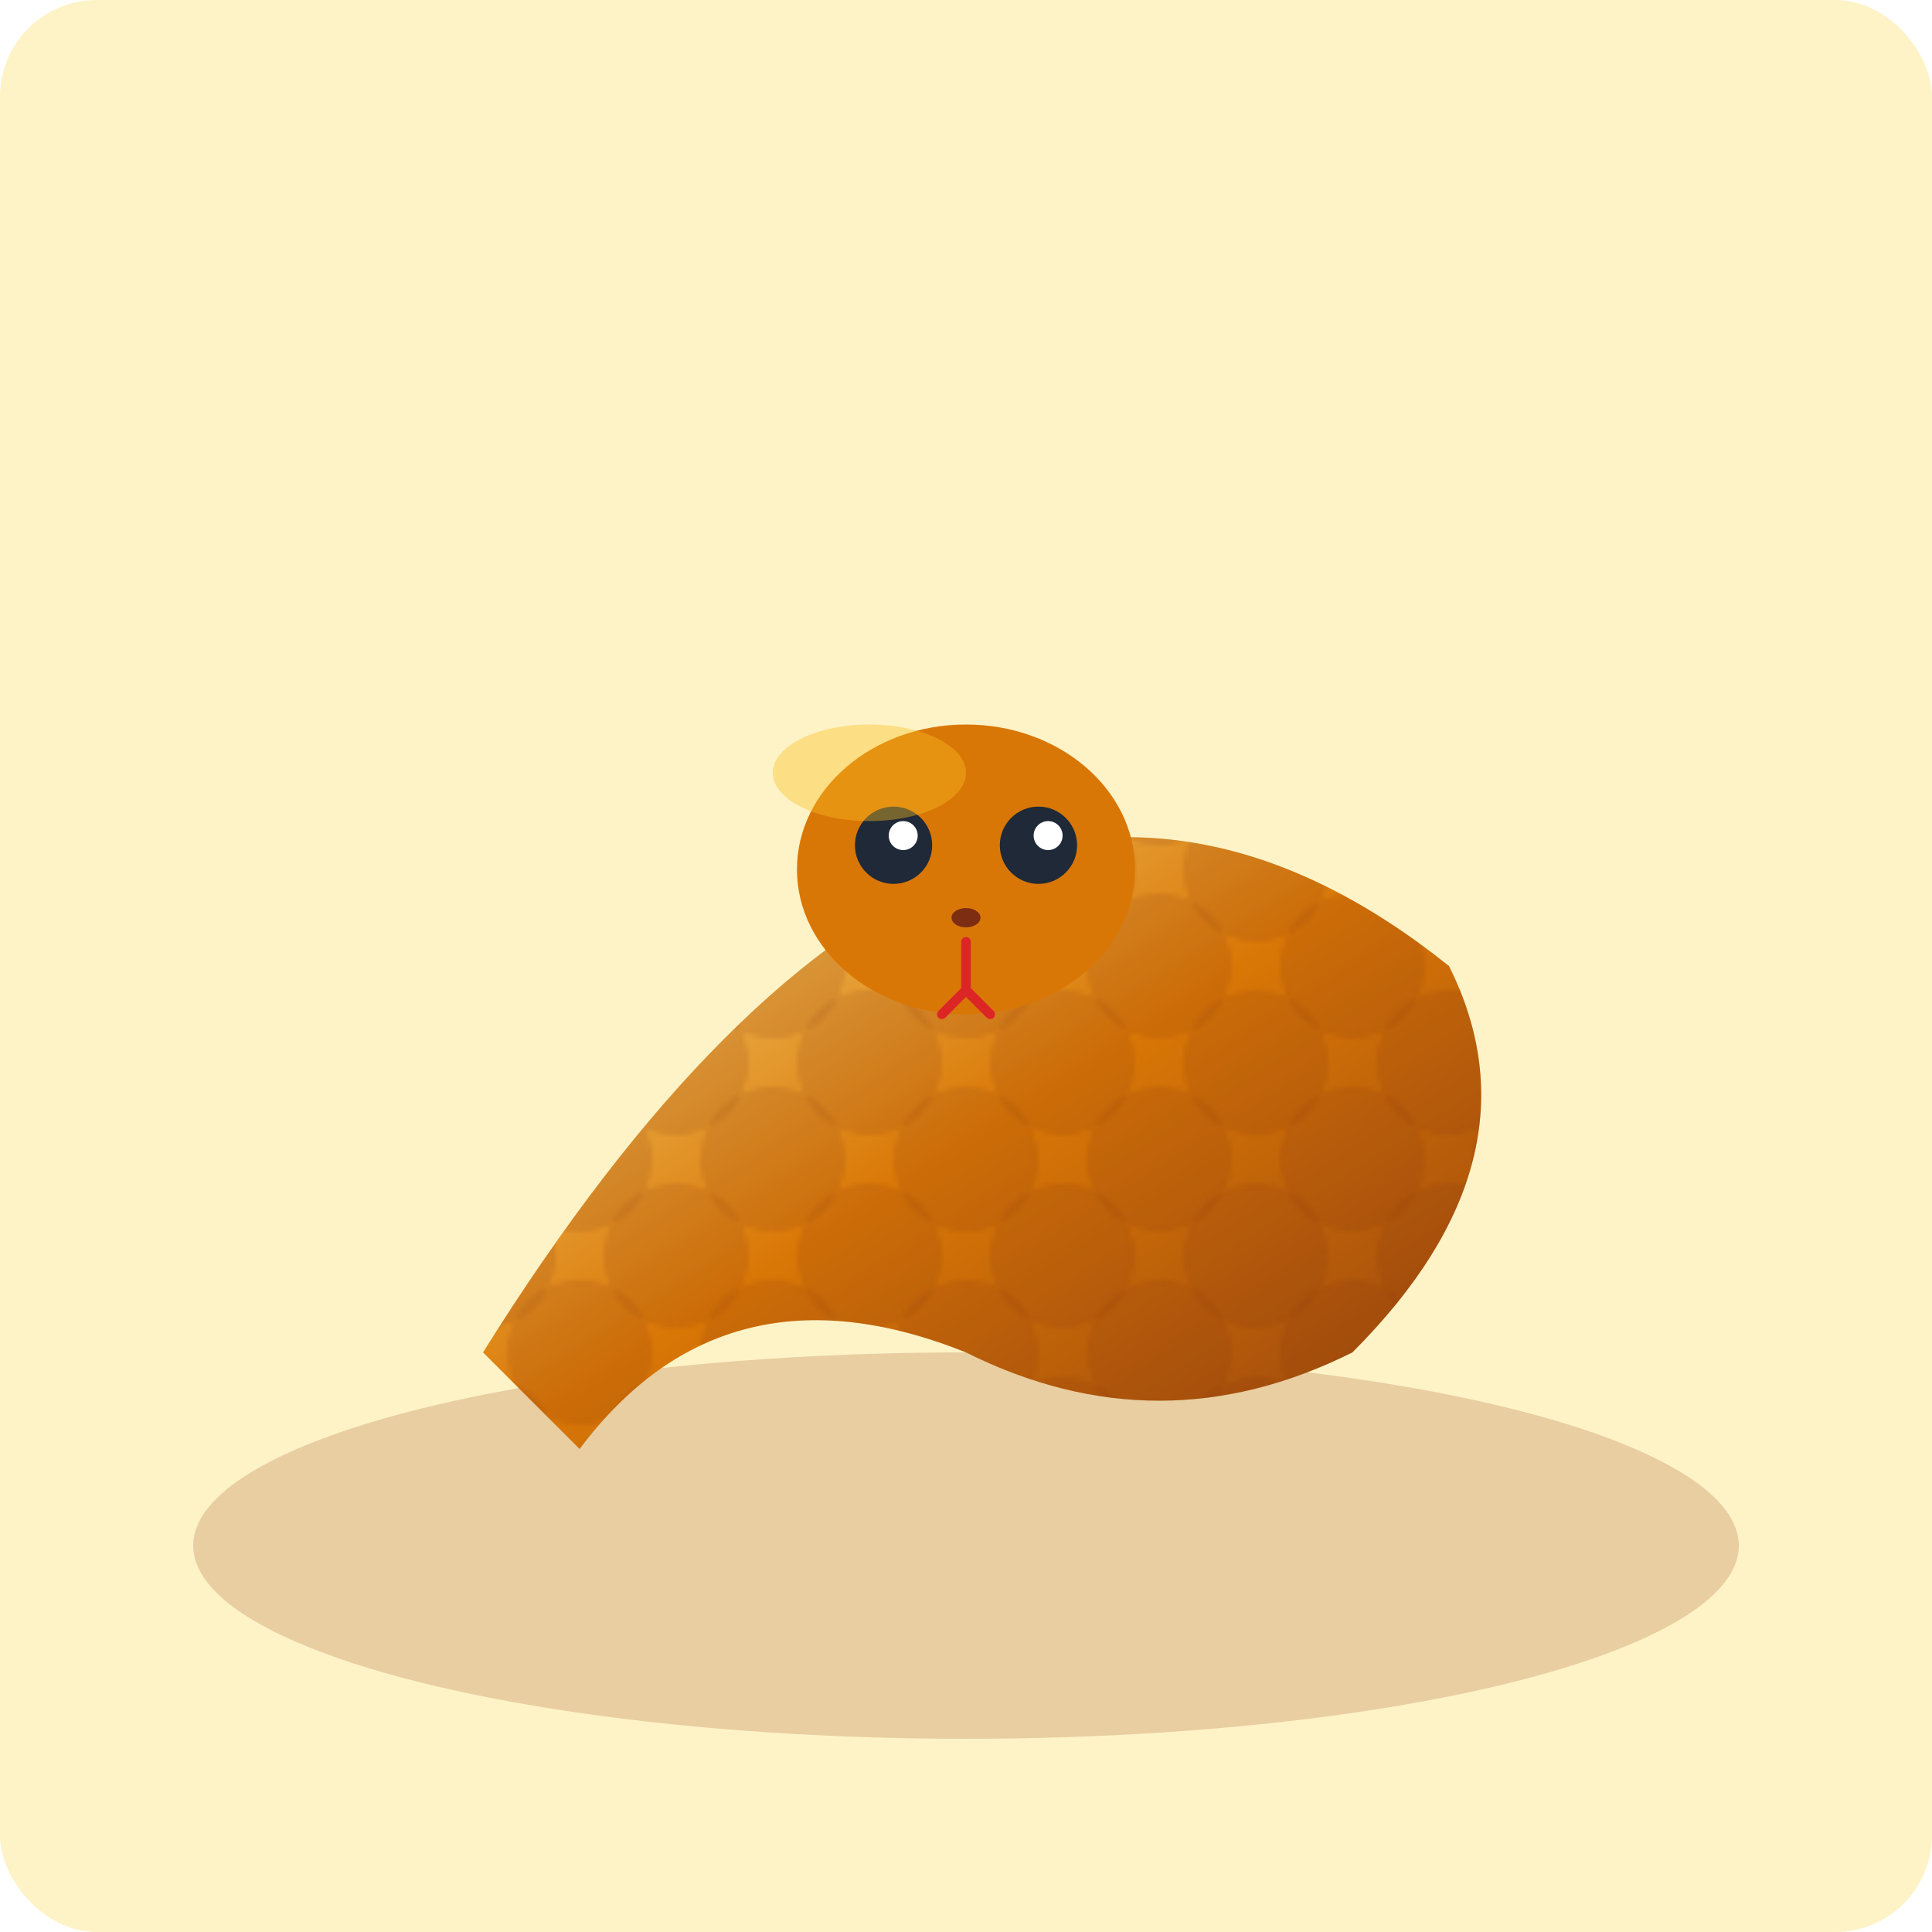 <svg width="400" height="400" viewBox="0 0 400 400" xmlns="http://www.w3.org/2000/svg">
  <defs>
    <linearGradient id="pythonGrad1" x1="0%" y1="0%" x2="100%" y2="100%">
      <stop offset="0%" style="stop-color:#fde68a;stop-opacity:1" />
      <stop offset="50%" style="stop-color:#d97706;stop-opacity:1" />
      <stop offset="100%" style="stop-color:#92400e;stop-opacity:1" />
    </linearGradient>
    <pattern id="pythonPattern1" x="0" y="0" width="40" height="40" patternUnits="userSpaceOnUse">
      <circle cx="20" cy="20" r="15" fill="#7c2d12" opacity="0.3"/>
      <circle cx="0" cy="0" r="15" fill="#7c2d12" opacity="0.3"/>
      <circle cx="40" cy="0" r="15" fill="#7c2d12" opacity="0.3"/>
      <circle cx="0" cy="40" r="15" fill="#7c2d12" opacity="0.3"/>
      <circle cx="40" cy="40" r="15" fill="#7c2d12" opacity="0.3"/>
    </pattern>
  </defs>
  
  <!-- 배경 -->
  <rect width="400" height="400" fill="#fef3c7" rx="20"/>
  
  <!-- 그림자 -->
  <ellipse cx="200" cy="320" rx="160" ry="40" fill="#92400e" opacity="0.2"/>
  
  <!-- 뱀 몸통 - 휘어진 형태 -->
  <path d="M 100 280 Q 150 200, 200 180 Q 250 160, 300 200 Q 320 240, 280 280 Q 240 300, 200 280 Q 150 260, 120 300"
        fill="url(#pythonGrad1)" stroke="none" stroke-width="0"/>
  
  <!-- 무늬 패턴 오버레이 -->
  <path d="M 100 280 Q 150 200, 200 180 Q 250 160, 300 200 Q 320 240, 280 280 Q 240 300, 200 280 Q 150 260, 120 300"
        fill="url(#pythonPattern1)" opacity="0.5"/>
  
  <!-- 머리 부분 -->
  <ellipse cx="200" cy="180" rx="35" ry="30" fill="#d97706"/>
  
  <!-- 눈 -->
  <circle cx="185" cy="175" r="8" fill="#1f2937"/>
  <circle cx="187" cy="173" r="3" fill="white"/>
  <circle cx="215" cy="175" r="8" fill="#1f2937"/>
  <circle cx="217" cy="173" r="3" fill="white"/>
  
  <!-- 코 -->
  <ellipse cx="200" cy="190" rx="3" ry="2" fill="#7c2d12"/>
  
  <!-- 혀 -->
  <path d="M 200 195 L 200 205 L 195 210 M 200 205 L 205 210" 
        fill="none" stroke="#dc2626" stroke-width="2" stroke-linecap="round"/>
  
  <!-- 하이라이트 -->
  <ellipse cx="180" cy="160" rx="20" ry="10" fill="#fbbf24" opacity="0.4"/>
</svg>